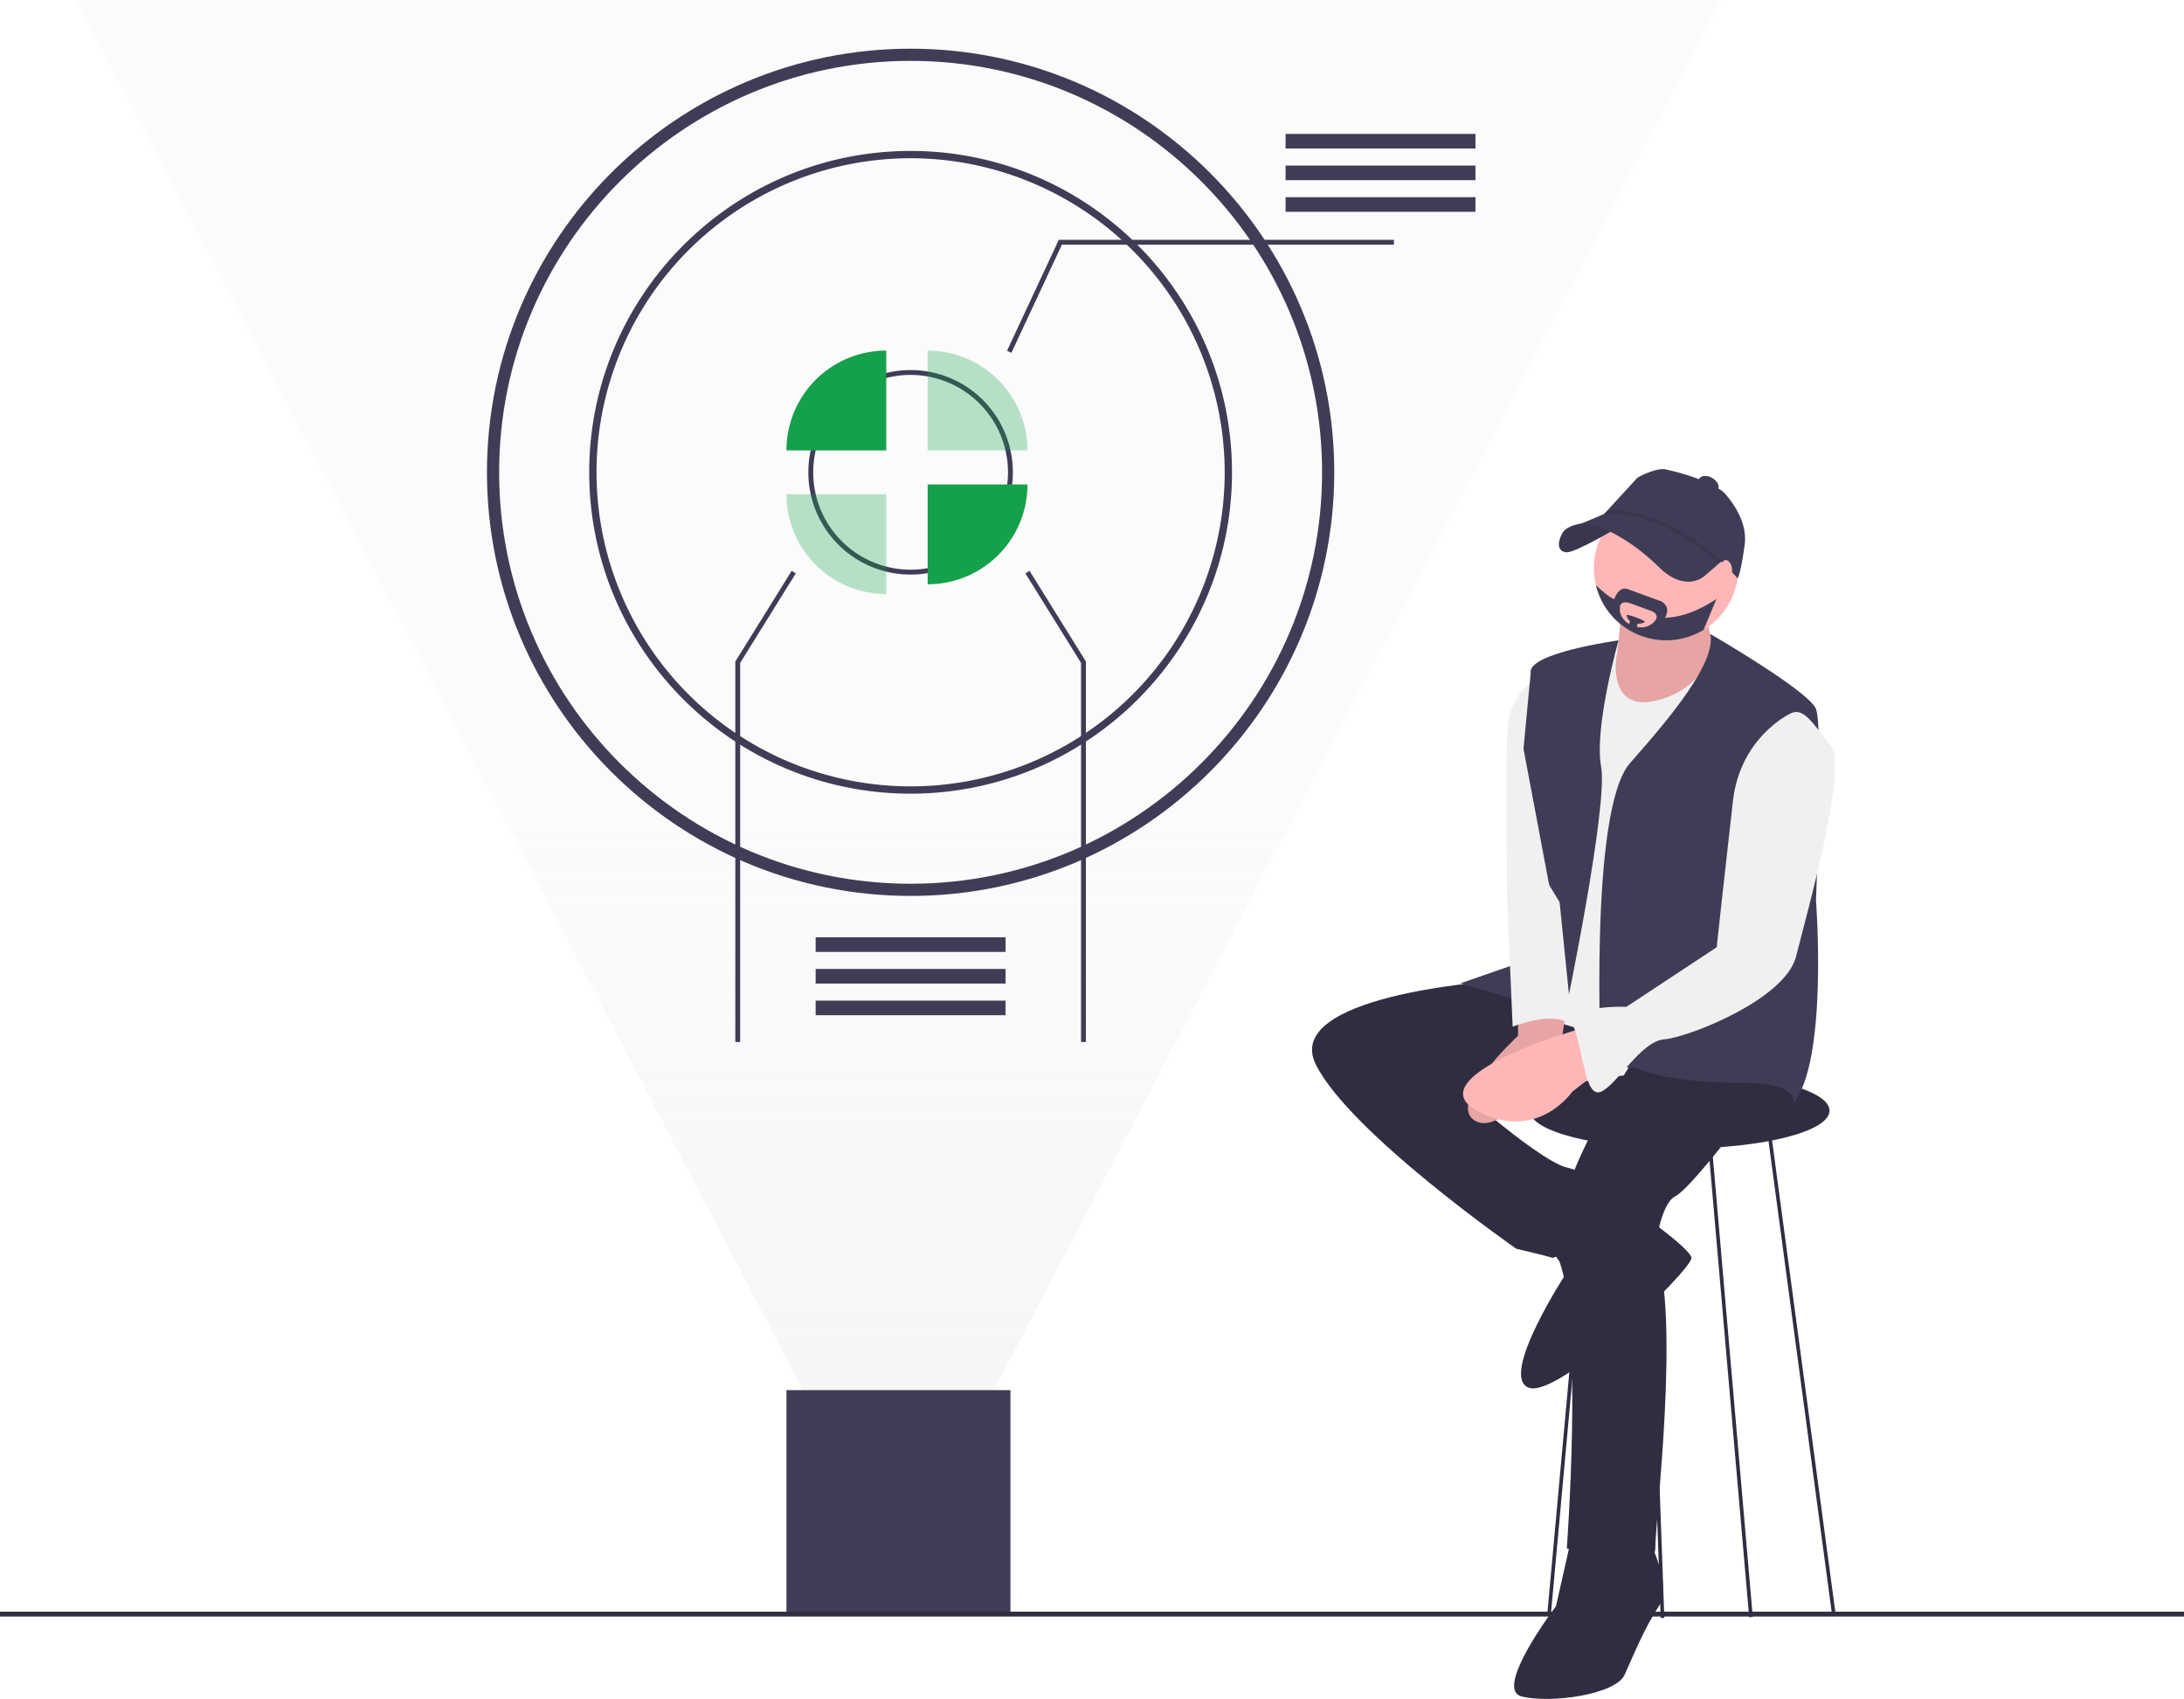 <svg xmlns="http://www.w3.org/2000/svg" xmlns:xlink="http://www.w3.org/1999/xlink" id="b65f622f-853e-450a-b3c6-fb36327b0801" data-name="Layer 1" width="897" height="697.835" viewBox="0 0 897 697.835" class="injected-svg gridItem__media"><defs><linearGradient id="b6650c28-d27b-462d-a47d-3aa47119cf7d-1472" x1="369" y1="646" x2="369" gradientUnits="userSpaceOnUse"><stop offset="0" stop-color="#e4e4e4"></stop><stop offset="0.473" stop-color="#f0f0f0" stop-opacity="0.7"></stop></linearGradient><linearGradient id="b6650c28-d27b-462d-a47d-3aa47119cf7d-1472" x1="369" y1="646" x2="369" gradientUnits="userSpaceOnUse"><stop offset="0" stop-color="#e4e4e4"></stop><stop offset="0.473" stop-color="#f0f0f0" stop-opacity="0.7"></stop></linearGradient></defs><title>futuristic_interface</title><polygon points="369 646 706.75 0 31.25 0 369 646 706.75 0 31.25 0 369 646" opacity="0.4" fill="url(&quot;#b6650c28-d27b-462d-a47d-3aa47119cf7d-1472&quot;)"></polygon><rect x="323" y="571" width="92" height="92" fill="#3F3D56"></rect><path d="M525.5,469.082c-95.944,0-174-78.056-174-174s78.056-174,174-174c95.944,0,174,78.056,174,174S621.444,469.082,525.5,469.082Zm0-343c-93.187,0-169,75.813-169,169s75.813,169,169,169c93.187,0,169-75.813,169-169S618.687,126.082,525.5,126.082Z" transform="translate(-151.5 -101.082)" fill="#3F3D56"></path><path d="M525.5,427.082c-72.785,0-132-59.215-132-132s59.215-132,132-132,132,59.215,132,132S598.285,427.082,525.5,427.082Zm0-261a129,129,0,1,0,129,129A129.146,129.146,0,0,0,525.5,166.082Z" transform="translate(-151.5 -101.082)" fill="#3F3D56"></path><path d="M525.5,337.082a42,42,0,1,1,42-42A42.048,42.048,0,0,1,525.5,337.082Zm0-82a40,40,0,1,0,40,40A40.045,40.045,0,0,0,525.5,255.082Z" transform="translate(-151.5 -101.082)" fill="#3F3D56"></path><path d="M515.5,245.082a41,41,0,0,0-41,41h41Z" transform="translate(-151.5 -101.082)" fill="#15A04B"></path><path d="M474.5,304.082a41,41,0,0,0,41,41v-41Z" transform="translate(-151.5 -101.082)" fill="#15A04B" opacity="0.3"></path><path d="M532.5,245.082v41h41A41,41,0,0,0,532.5,245.082Z" transform="translate(-151.5 -101.082)" fill="#15A04B" opacity="0.3"></path><path d="M532.5,341.082a41,41,0,0,0,41-41h-41Z" transform="translate(-151.5 -101.082)" fill="#15A04B"></path><polygon points="415.406 144.923 413.594 144.077 434.863 98.5 572.5 98.5 572.5 100.5 436.137 100.5 415.406 144.923" fill="#3F3D56"></polygon><rect x="528" y="55" width="78" height="6" fill="#3F3D56"></rect><rect x="528" y="68" width="78" height="6" fill="#3F3D56"></rect><rect x="528" y="81" width="78" height="6" fill="#3F3D56"></rect><rect x="335" y="385" width="78" height="6" fill="#3F3D56"></rect><rect x="335" y="398" width="78" height="6" fill="#3F3D56"></rect><rect x="335" y="411" width="78" height="6" fill="#3F3D56"></rect><polygon points="446 428 444 428 444 272.286 421.15 235.528 422.85 234.472 446 271.714 446 428" fill="#3F3D56"></polygon><polygon points="304 428 302 428 302 271.714 325.151 234.472 326.849 235.528 304 272.286 304 428" fill="#3F3D56"></polygon><rect y="662" width="897" height="2" fill="#2F2E41"></rect><ellipse cx="689.863" cy="456.192" rx="61.548" ry="15.572" fill="#2F2E41"></ellipse><path d="M817.263,350.014s-.742,29.662-6.674,33.369,10.382,14.831,10.382,14.831l24.471-4.449,15.572-19.28s-11.123-13.348-7.415-24.471Z" transform="translate(-151.5 -101.082)" fill="#FFB6B6"></path><path d="M817.263,350.014s-.742,29.662-6.674,33.369,10.382,14.831,10.382,14.831l24.471-4.449,15.572-19.28s-11.123-13.348-7.415-24.471Z" transform="translate(-151.5 -101.082)" opacity="0.1"></path><path d="M783.894,378.934s-12.606,5.191-13.348,22.988,0,69.705,0,69.705l21.505-1.483Z" transform="translate(-151.5 -101.082)" fill="#F0F0F0"></path><rect x="890.676" y="564.911" width="1.483" height="200.885" transform="translate(-232.012 23.278) rotate(-7.637)" fill="#2F2E41"></rect><rect x="861.385" y="568.398" width="1.483" height="197.246" transform="translate(-205.947 -24.038) rotate(-4.96)" fill="#2F2E41"></rect><rect x="684.239" y="650.893" width="227.49" height="1.483" transform="translate(-74.916 1286.071) rotate(-84.79)" fill="#2F2E41"></rect><rect x="829.424" y="534.533" width="1.483" height="231.188" transform="translate(-174.322 -70.836) rotate(-2.059)" fill="#2F2E41"></rect><path d="M763.131,504.254s-85.277,5.932-71.188,34.111,82.311,75.637,82.311,75.637,12.606,2.966,14.831,3.708,36.335-22.246,36.335-22.246-20.763-12.606-30.403-14.831-37.077-25.954-37.077-25.954l77.12-19.28-45.234-38.56Z" transform="translate(-151.5 -101.082)" fill="#2F2E41"></path><path d="M831.353,522.792s-48.942,69.233-39.302,96.535S795.017,737.097,795.017,737.097s36.335,11.865,36.335,0,10.382-95.658,0-123.837c0,0,2.225-17.797,8.157-20.763S866.205,562.094,866.205,562.094s22.246-10.382,19.28-20.022S831.353,522.792,831.353,522.792Z" transform="translate(-151.5 -101.082)" fill="#2F2E41"></path><path d="M865.463,334.442A29.662,29.662,0,1,1,835.802,304.78,29.649,29.649,0,0,1,865.463,334.442Z" transform="translate(-151.5 -101.082)" fill="#FFB6B6"></path><path d="M855.082,364.103s44.492,18.538,37.818,42.268-20.763,126.062-42.268,126.062-66.738-11.865-69.705-16.314,11.123-94.917,11.123-94.917,17.038-55.159,23.35-50.567c0,0-4.07,23.872,17.435,17.939S855.082,364.103,855.082,364.103Z" transform="translate(-151.5 -101.082)" fill="#F0F0F0"></path><path d="M816.287,364.103s-37.584,5.191-36.101,13.348l-2.966,31.145L789.085,471.626l-1.483,20.763-36.335,12.606,43.009,12.606s17.797-85.277,14.831-101.591S816.287,364.103,816.287,364.103Z" transform="translate(-151.5 -101.082)" fill="#3F3D56"></path><path d="M853.93,361.477s40.454,23.39,43.42,30.805,0,78.603,0,78.603,5.191,66.738-9.64,83.794c0,0,5.191-8.898-22.246-8.898s-40.785-5.191-41.526-5.932-14.831,0-14.831,0-5.191-106.04,11.865-125.32S856.486,372.939,853.93,361.477Z" transform="translate(-151.5 -101.082)" fill="#3F3D56"></path><path d="M774.996,517.602v8.898S745.334,553.937,757.199,561.352,792.051,534.657,792.051,534.657l2.794-19.82Z" transform="translate(-151.5 -101.082)" fill="#FFB6B6"></path><path d="M774.996,517.602v8.898S745.334,553.937,757.199,561.352,792.051,534.657,792.051,534.657l2.794-19.82Z" transform="translate(-151.5 -101.082)" opacity="0.1"></path><path d="M786.86,611.777l8.157,11.865s-28.178,43.009-15.572,47.458,67.48-48.942,66.738-53.391-26.695-22.246-26.695-22.246Z" transform="translate(-151.5 -101.082)" fill="#2F2E41"></path><path d="M797.242,731.165l-6.674,29.662S764.614,794.937,776.479,797.903s38.56-.742,42.268-8.898,8.157-19.28,14.089-28.178-5.191-29.662-5.191-29.662Z" transform="translate(-151.5 -101.082)" fill="#2F2E41"></path><path d="M775.737,458.279l-5.191,13.348,2.225,51.166s18.538-7.415,24.471,0l-5.191-51.166-8.157-13.348Z" transform="translate(-151.5 -101.082)" fill="#F0F0F0"></path><path d="M803.174,522.792,789.085,527.242s-54.874,17.797-30.403,30.403,38.56-8.157,38.56-8.157l9.64-7.415Z" transform="translate(-151.5 -101.082)" fill="#FFB6B6"></path><path d="M886.227,394.506s-20.022,9.64-22.988,35.594-6.674,60.065-6.674,60.065l-37.077,24.471s-25.356-1.006-21.576,8.395,4.521,29.423,11.195,26.457,16.314-20.763,25.954-21.505,49.683-16.314,54.132-34.111,21.505-77.862,14.089-86.76S892.159,390.799,886.227,394.506Z" transform="translate(-151.5 -101.082)" fill="#F0F0F0"></path><path d="M807.73,315.534s-11.868-.18-14.455,4.404-1.737,7.908,1.771,7.992,19.843-9.54,19.843-9.54Z" transform="translate(-151.5 -101.082)" fill="#3F3D56"></path><path d="M807.73,315.534s-11.868-.18-14.455,4.404-1.737,7.908,1.771,7.992,19.843-9.54,19.843-9.54Z" transform="translate(-151.5 -101.082)" opacity="0.1"></path><path d="M859.605,330.71l-8.117,7.033s-7.707,7.146-18.8-3.856-26.783-19.738-33.247-17.105l16.477-6.936,16.012-.444,18.193,7.661Z" transform="translate(-151.5 -101.082)" fill="#3F3D56"></path><path d="M865.146,338.636a101.032,101.032,0,0,0-10.185-9.988c-6.996-6.006-16.887-12.946-27.407-15.377,0,0-10.553-3.349-18.064-.121l14.522-15.861s7.849-4.458,11.952-3.328c0,0,13.801,2.968,17.705,6.436.11.097.211.195.304.291h0a10.1,10.1,0,0,1,6.151,3.332c3.554,4.06,9.143,12.017,7.931,20.852C866.305,337.632,865.146,338.636,865.146,338.636Z" transform="translate(-151.5 -101.082)" fill="#3F3D56"></path><path d="M857.682,332.529c-29.895-25.19-46.886-19.712-47.054-19.654l-.492-1.399c.715-.252,17.867-5.895,48.502,19.919Z" transform="translate(-151.5 -101.082)" opacity="0.1"></path><ellipse cx="853.228" cy="299.96" rx="2.966" ry="4.449" transform="translate(15.341 787.815) rotate(-60)" fill="#3F3D56"></ellipse><ellipse cx="860.643" cy="334.812" rx="2.225" ry="3.708" transform="translate(-190.858 26.838) rotate(-8.311)" fill="#FFB6B6"></ellipse><path d="M835.29,354.849c2.84-4.746-1.535-6.785-1.535-6.785s-10.011-3.648-13.733-5.013c-3.73-1.357-5.465,4.012-5.465,4.012-.675.319-4.738-2.781-7.593-5.658a29.673,29.673,0,0,0,44.24,18.39l5.25-12.688C849.208,351.94,842.147,354.592,835.29,354.849Zm-4.546,1.787a7.309,7.309,0,0,1-6.926,1.921l.23-1.246s4.301-.215,2.484-1.32a33.998,33.998,0,0,0-6.281-2.291s-1.372-.497.015,1.787l.771.949-.556.905s-4.034-2.358-3.656-6.444c0,0-.423-3.715,4.479-1.928,4.909,1.795,8.446,3.077,8.446,3.077S833.866,353.551,830.745,356.636Z" transform="translate(-151.5 -101.082)" fill="#3F3D56"></path></svg>